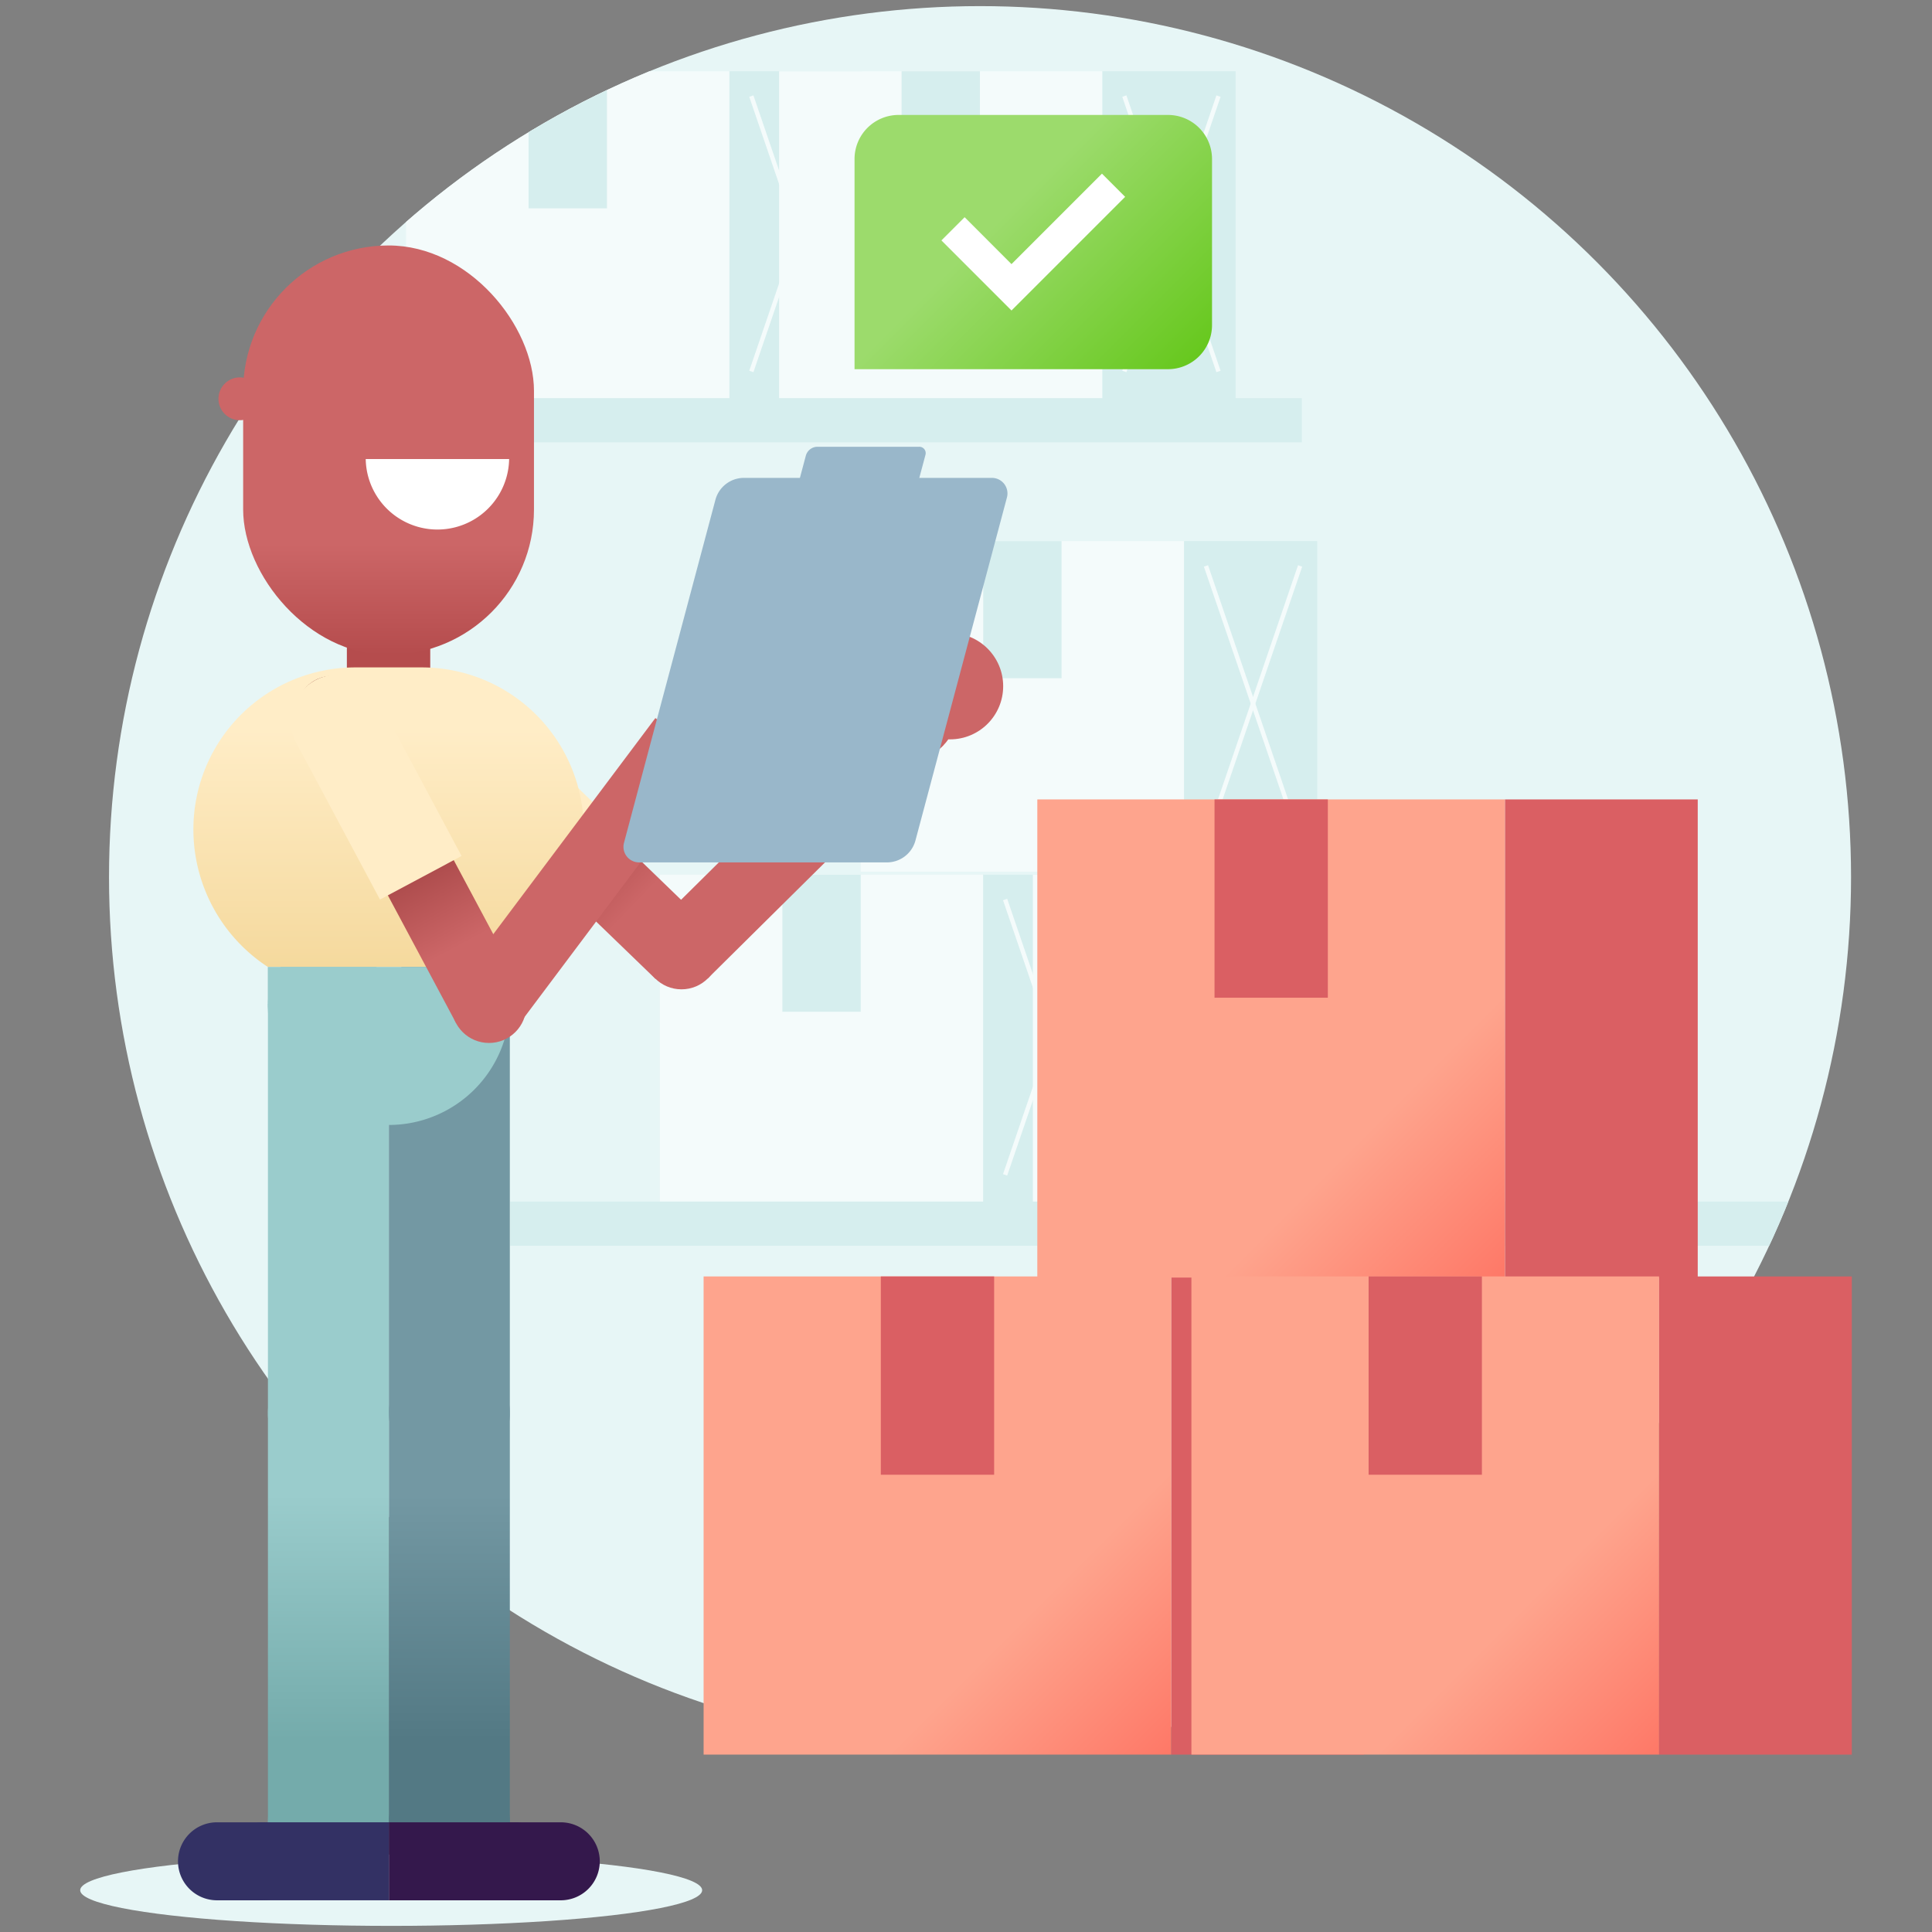 <svg id="Layer_1" data-name="Layer 1" xmlns="http://www.w3.org/2000/svg" xmlns:xlink="http://www.w3.org/1999/xlink" viewBox="0 0 910 910"><rect x="0" y="0" width="910" height="910" fill="#808080" stroke="none"/><defs><style>.cls-1,.cls-6{fill:none;}.cls-2{clip-path:url(#clip-path);}.cls-3{fill:#e7f6f6;}.cls-4{fill:#f4fbfb;}.cls-5{fill:#d6eeee;}.cls-6{stroke:#f4fbfb;stroke-miterlimit:10;stroke-width:2.07px;}.cls-7{fill:#9acccc;}.cls-8{fill:#7398a3;}.cls-9{fill:url(#linear-gradient);}.cls-10{fill:url(#linear-gradient-2);}.cls-11{fill:#74abab;}.cls-12{fill:#537984;}.cls-13{fill:url(#linear-gradient-3);}.cls-14{fill:#da5f63;}.cls-15{fill:url(#linear-gradient-4);}.cls-16{fill:url(#linear-gradient-5);}.cls-17{fill:url(#linear-gradient-6);}.cls-18{fill:#fff;}.cls-19{fill:#cc6667;}.cls-20{fill:url(#linear-gradient-7);}.cls-21{fill:#822727;}.cls-22{fill:#ffedc7;}.cls-23{fill:#b54c4d;}.cls-24{fill:#333164;}.cls-25{fill:#34184c;}.cls-26{fill:url(#linear-gradient-8);}.cls-27{fill:url(#linear-gradient-9);}.cls-28{fill:url(#linear-gradient-10);}.cls-29{fill:#99b7ca;}</style><clipPath id="clip-path"><circle class="cls-1" cx="461.61" cy="413.14" r="410.26"/></clipPath><linearGradient id="linear-gradient" x1="211.65" y1="665.61" x2="211.65" y2="858.33" gradientTransform="translate(423.31 1523.95) rotate(180)" gradientUnits="userSpaceOnUse"><stop offset="0.2" stop-color="#7398a3"/><stop offset="0.8" stop-color="#537984"/></linearGradient><linearGradient id="linear-gradient-2" x1="154.68" y1="665.61" x2="154.68" y2="858.33" gradientUnits="userSpaceOnUse"><stop offset="0.2" stop-color="#9acccc"/><stop offset="0.8" stop-color="#74abab"/></linearGradient><linearGradient id="linear-gradient-3" x1="330.18" y1="602.46" x2="552.95" y2="825.22" gradientUnits="userSpaceOnUse"><stop offset="0.7" stop-color="#fea48d"/><stop offset="1" stop-color="#fe7867"/></linearGradient><linearGradient id="linear-gradient-4" x1="487.36" y1="377.77" x2="710.12" y2="600.53" xlink:href="#linear-gradient-3"/><linearGradient id="linear-gradient-5" x1="559.94" y1="602.46" x2="782.7" y2="825.22" xlink:href="#linear-gradient-3"/><linearGradient id="linear-gradient-6" x1="417.7" y1="51.11" x2="549.6" y2="183.02" gradientUnits="userSpaceOnUse"><stop offset="0.4" stop-color="#9cdb6c"/><stop offset="1" stop-color="#67c81e"/></linearGradient><linearGradient id="linear-gradient-7" x1="208.66" y1="339.9" x2="208.66" y2="496.07" gradientTransform="translate(56.17 -23.84)" gradientUnits="userSpaceOnUse"><stop offset="0.2" stop-color="#822727"/><stop offset="0.8" stop-color="#cc6667"/></linearGradient><linearGradient id="linear-gradient-8" x1="183.02" y1="115.62" x2="183.02" y2="308.48" gradientUnits="userSpaceOnUse"><stop offset="0.73" stop-color="#cc6667"/><stop offset="1" stop-color="#b54c4d"/></linearGradient><linearGradient id="linear-gradient-9" x1="183.02" y1="455.44" x2="183.02" y2="314.36" gradientUnits="userSpaceOnUse"><stop offset="0" stop-color="#f5d99d"/><stop offset="0.8" stop-color="#ffedc7"/></linearGradient><linearGradient id="linear-gradient-10" x1="156.76" y1="335.9" x2="156.76" y2="492.07" gradientTransform="translate(36.79 -9.21)" xlink:href="#linear-gradient-7"/></defs><g class="cls-2"><circle class="cls-3" cx="445.56" cy="398.78" r="462.04"/><rect class="cls-4" x="191.27" y="33.57" width="152.29" height="155.69"/><rect class="cls-5" x="343.56" y="33.57" width="62.74" height="155.69" transform="translate(749.87 222.83) rotate(180)"/><rect class="cls-5" x="248.97" y="33.57" width="36.9" height="64.57"/><line class="cls-6" x1="353.89" y1="45.26" x2="398.23" y2="174.96"/><line class="cls-6" x1="353.89" y1="174.96" x2="398.23" y2="45.26"/><rect class="cls-4" x="366.97" y="33.57" width="152.29" height="155.69"/><rect class="cls-5" x="519.26" y="33.57" width="62.74" height="155.69" transform="translate(1101.25 222.83) rotate(180)"/><rect class="cls-5" x="424.66" y="33.57" width="36.9" height="64.57"/><line class="cls-6" x1="529.58" y1="45.26" x2="573.93" y2="174.96"/><line class="cls-6" x1="529.58" y1="174.96" x2="573.93" y2="45.26"/><rect class="cls-5" x="120.75" y="187.53" width="492.43" height="20.81"/><rect class="cls-4" x="310.81" y="411.99" width="152.29" height="155.69"/><rect class="cls-5" x="463.1" y="411.99" width="62.74" height="155.69" transform="translate(988.94 979.66) rotate(180)"/><rect class="cls-5" x="368.51" y="411.99" width="36.9" height="64.57"/><line class="cls-6" x1="473.42" y1="423.68" x2="517.77" y2="553.37"/><line class="cls-6" x1="473.42" y1="553.37" x2="517.77" y2="423.68"/><rect class="cls-4" x="486.5" y="411.99" width="152.29" height="155.69"/><rect class="cls-5" x="638.79" y="411.99" width="62.74" height="155.69" transform="translate(1340.32 979.66) rotate(180)"/><rect class="cls-5" x="544.2" y="411.99" width="36.9" height="64.57"/><line class="cls-6" x1="649.11" y1="423.68" x2="693.46" y2="553.37"/><line class="cls-6" x1="649.11" y1="553.37" x2="693.46" y2="423.68"/><rect class="cls-4" x="405.41" y="254.88" width="152.29" height="155.69"/><rect class="cls-5" x="557.7" y="254.88" width="62.74" height="155.69" transform="translate(1178.15 665.44) rotate(180)"/><rect class="cls-5" x="463.11" y="254.88" width="36.9" height="64.57"/><line class="cls-6" x1="568.03" y1="266.57" x2="612.37" y2="396.26"/><line class="cls-6" x1="568.03" y1="396.26" x2="612.37" y2="266.57"/><rect class="cls-5" x="240.29" y="565.95" width="680.95" height="20.81"/></g><rect class="cls-7" x="126.2" y="472.89" width="56.97" height="192.72"/><rect class="cls-8" x="183.17" y="472.89" width="56.97" height="192.72" transform="translate(423.31 1138.51) rotate(-180)"/><rect class="cls-9" x="183.17" y="665.61" width="56.97" height="192.72" transform="translate(423.31 1523.95) rotate(-180)"/><circle class="cls-7" cx="154.68" cy="472.89" r="28.49"/><rect class="cls-10" x="126.2" y="665.61" width="56.97" height="192.72"/><circle class="cls-11" cx="154.68" cy="858.37" r="28.49"/><circle class="cls-7" cx="154.68" cy="665.63" r="28.49"/><circle class="cls-8" cx="211.66" cy="472.89" r="28.49"/><circle class="cls-12" cx="211.66" cy="858.37" r="28.49"/><circle class="cls-8" cx="211.66" cy="665.63" r="28.49"/><rect class="cls-13" x="331.41" y="601.22" width="220.3" height="225.22"/><rect class="cls-14" x="551.71" y="601.22" width="90.76" height="225.22" transform="translate(1194.19 1427.67) rotate(180)"/><rect class="cls-14" x="414.88" y="601.22" width="53.37" height="93.4"/><rect class="cls-15" x="488.59" y="376.54" width="220.3" height="225.22"/><rect class="cls-14" x="708.89" y="376.54" width="90.76" height="225.22" transform="translate(1508.55 978.3) rotate(180)"/><rect class="cls-14" x="572.06" y="376.54" width="53.37" height="93.4"/><rect class="cls-16" x="561.17" y="601.22" width="220.3" height="225.22"/><rect class="cls-14" x="781.47" y="601.22" width="90.76" height="225.22" transform="translate(1653.7 1427.67) rotate(180)"/><rect class="cls-14" x="644.63" y="601.22" width="53.37" height="93.4"/><path class="cls-17" d="M423.26,54.14H550.12a20.76,20.76,0,0,1,20.76,20.76v78.23a20.76,20.76,0,0,1-20.76,20.76H402.5a0,0,0,0,1,0,0v-99A20.76,20.76,0,0,1,423.26,54.14Z"/><polygon class="cls-18" points="476.43 146.25 443.42 113.24 454.35 102.31 476.43 124.4 519.03 81.79 529.96 92.72 476.43 146.25"/><ellipse class="cls-3" cx="184.25" cy="890.32" rx="146.48" ry="16.8"/><circle class="cls-19" cx="320.99" cy="448.4" r="17.59"/><circle class="cls-19" cx="431.99" cy="338.53" r="17.59"/><rect class="cls-19" x="358.9" y="315.38" width="35.18" height="156.17" transform="translate(361.69 937.84) rotate(-134.71)"/><rect class="cls-20" x="247.24" y="316.06" width="35.18" height="156.17" transform="translate(-202.66 310.81) rotate(-45.99)"/><circle class="cls-21" cx="208.66" cy="339.9" r="17.59"/><circle class="cls-19" cx="447.47" cy="323.21" r="25.04"/><rect class="cls-22" x="220.01" y="330.03" width="43.56" height="83.74" transform="translate(-193.69 287.45) rotate(-45.99)"/><circle class="cls-22" cx="211.68" cy="342.81" r="21.78"/><rect class="cls-23" x="163.38" y="289.4" width="39.27" height="27.29"/><rect class="cls-24" x="124.21" y="858.33" width="58.96" height="36.73"/><path class="cls-24" d="M83.79,858.33h22a18.37,18.37,0,0,1,18.37,18.37v0a18.37,18.37,0,0,1-18.37,18.37h-22a0,0,0,0,1,0,0V858.33a0,0,0,0,1,0,0Z" transform="translate(208 1753.4) rotate(180)"/><circle class="cls-24" cx="124.21" cy="876.7" r="18.37"/><rect class="cls-25" x="183.17" y="858.33" width="58.96" height="36.73" transform="translate(425.3 1753.4) rotate(-180)"/><path class="cls-25" d="M242.13,858.33h22a18.37,18.37,0,0,1,18.37,18.37v0a18.37,18.37,0,0,1-18.37,18.37h-22a0,0,0,0,1,0,0V858.33a0,0,0,0,1,0,0Z"/><circle class="cls-25" cx="242.13" cy="876.7" r="18.37"/><rect class="cls-26" x="114.53" y="115.62" width="136.98" height="192.86" rx="68.49"/><path class="cls-27" d="M198.66,314.36H167.37a76.28,76.28,0,0,0-76.28,76.28h0a77.34,77.34,0,0,0,35.06,64.8H239.88a77.34,77.34,0,0,0,35.06-64.8h0A76.28,76.28,0,0,0,198.66,314.36Z"/><path class="cls-7" d="M126.2,455.44H240.14a0,0,0,0,1,0,0v17.43a57,57,0,0,1-57,57h0a57,57,0,0,1-57-57V455.44a0,0,0,0,1,0,0Z"/><circle class="cls-19" cx="230.33" cy="473.66" r="17.59"/><circle class="cls-19" cx="324.4" cy="348.99" r="17.59"/><rect class="cls-19" x="259.78" y="333.24" width="35.18" height="156.17" transform="matrix(-0.8, -0.6, 0.6, -0.8, 251.01, 906.73)"/><rect class="cls-28" x="175.96" y="326.69" width="35.18" height="156.17" transform="translate(-167.87 138.92) rotate(-28.11)"/><circle class="cls-21" cx="156.76" cy="335.9" r="17.59"/><circle class="cls-19" cx="337.53" cy="331.6" r="25.04"/><rect class="cls-22" x="156.68" y="334.66" width="43.56" height="83.74" transform="translate(-156.35 128.48) rotate(-28.11)"/><circle class="cls-22" cx="158.73" cy="339.6" r="21.78"/><path class="cls-29" d="M301.11,406.2H417.65A13.92,13.92,0,0,0,431.16,396L474.3,234.25a7.33,7.33,0,0,0-7.21-9.16H350.55A13.92,13.92,0,0,0,337,235.31L293.9,397A7.34,7.34,0,0,0,301.11,406.2Z"/><path class="cls-29" d="M364.81,284.78h47.85a5.7,5.7,0,0,0,5.54-4.2l17.72-66.39a3,3,0,0,0-3-3.76H385.11a5.72,5.72,0,0,0-5.55,4.2L361.85,281A3,3,0,0,0,364.81,284.78Z"/><path class="cls-18" d="M239.81,216.22a33.78,33.78,0,0,1-67.55,0Z"/><circle class="cls-19" cx="112.98" cy="187.84" r="10.09"/></svg>